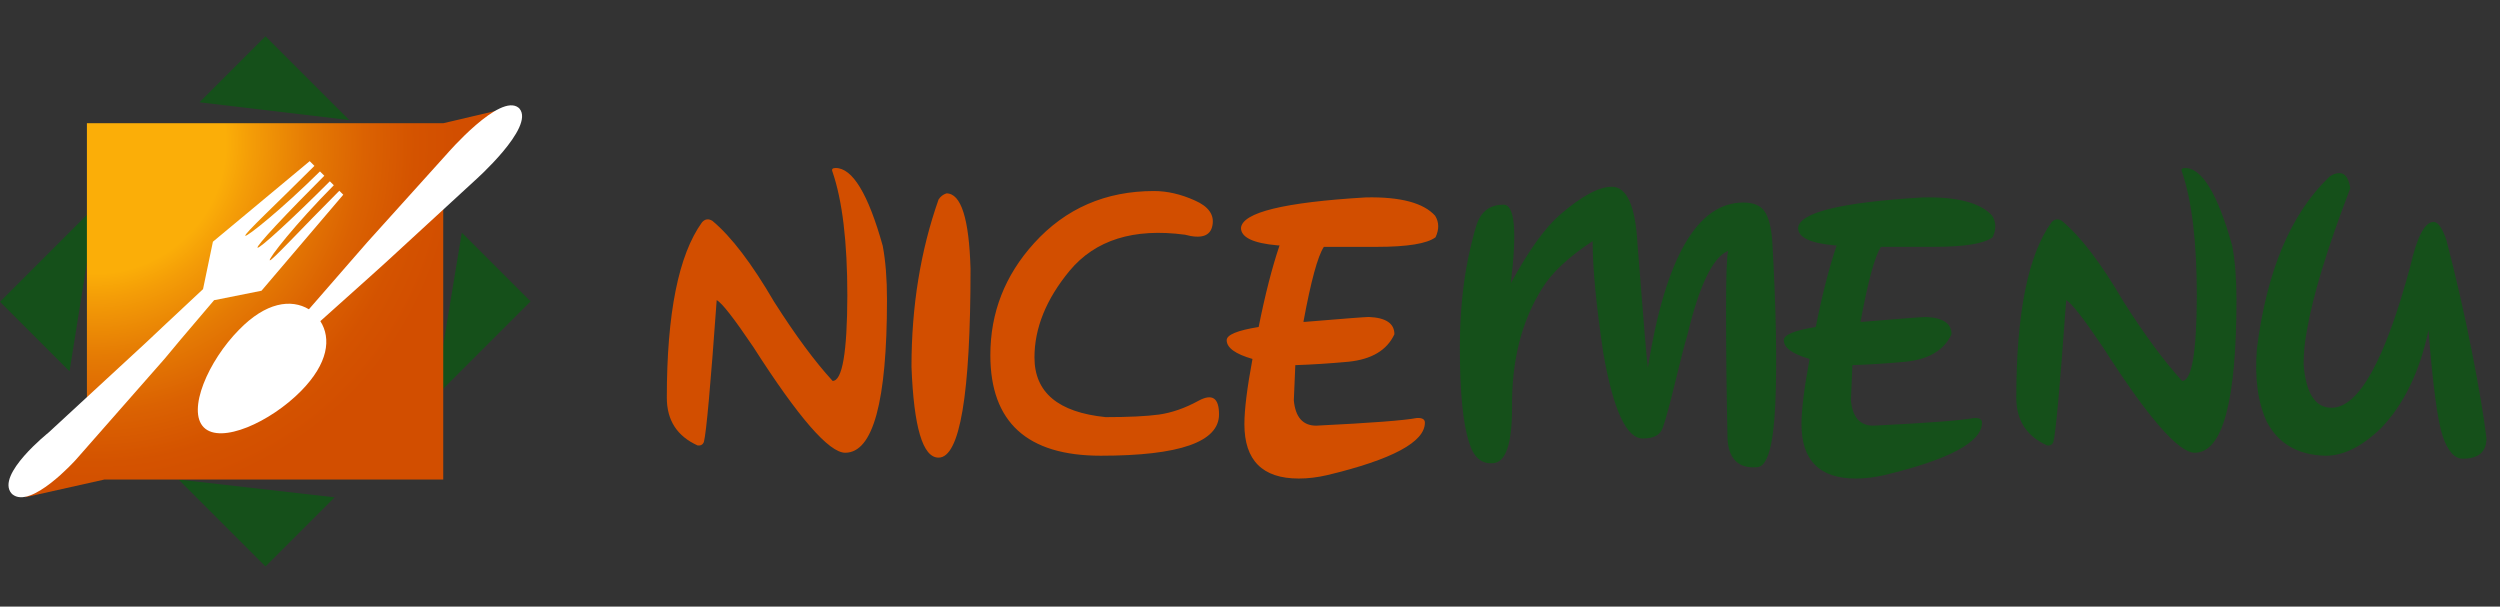 <svg width="136" height="33" viewBox="0 0 136 33" fill="none" xmlns="http://www.w3.org/2000/svg">
<rect x="0" y="0" width="136" height="33" fill="#333333" stroke="none"/>
<path d="M10.853 5.565L14.442 1.976L18.998 6.532L10.853 5.565ZM28.862 16.396L25.122 12.656L23.64 21.618L28.862 16.396ZM9.714 26.088L14.442 30.816L18.203 27.055L9.714 26.088ZM5.222 11.195L0 16.417L3.782 20.2L5.222 11.195Z" fill="#15501A"/>
<path d="M24.112 9.132L27.68 5.865L24.112 6.703H4.728V24.132L1.354 27.055L5.673 26.088H24.112V9.132Z" fill="url(#paint0_radial_912_2985)"/>
<path d="M13 17.942C11.324 19.64 10.164 22.327 11.088 23.251C12.012 24.175 14.698 22.971 16.374 21.273C17.857 19.769 18.029 18.415 17.427 17.47L20.114 15.063L20.995 14.268L25.809 9.841C25.809 9.841 29.118 6.918 28.259 5.908L28.237 5.886L28.216 5.865C27.206 5.027 24.326 8.358 24.326 8.358L19.985 13.172L19.104 14.182L16.804 16.825C15.837 16.245 14.462 16.438 13 17.942Z" fill="white"/>
<path d="M18.674 10.592L18.459 10.377C16.375 12.462 14.763 14.224 14.677 14.16C14.591 14.074 16.074 12.183 18.159 10.077L17.944 9.862C15.859 11.946 14.097 13.558 14.011 13.472C13.925 13.386 15.558 11.645 17.643 9.561L17.406 9.324C15.3 11.409 13.431 12.892 13.345 12.827C13.259 12.741 14.999 11.13 17.105 9.024L16.848 8.766L11.582 13.15L11.045 15.729L9.046 17.598L7.95 18.63L2.642 23.53C2.642 23.53 -0.238 25.829 0.622 26.839C0.622 26.839 0.644 26.839 0.644 26.861C0.644 26.861 0.644 26.882 0.665 26.882C1.675 27.742 4.125 25.012 4.125 25.012L8.96 19.511L9.82 18.479L11.647 16.33L14.226 15.815L18.674 10.592Z" fill="white"/>
<path d="M45.284 9.336C45.23 9.205 45.288 9.139 45.458 9.139C46.377 9.139 47.231 10.55 48.02 13.371C48.174 14.183 48.252 15.157 48.252 16.293C48.252 21.85 47.494 24.629 45.979 24.629C45.098 24.629 43.432 22.712 40.982 18.878C39.923 17.309 39.259 16.459 38.988 16.328C38.656 20.957 38.424 23.527 38.293 24.037C38.239 24.184 38.126 24.25 37.956 24.235C36.836 23.732 36.275 22.866 36.275 21.637C36.275 17.046 36.913 13.866 38.188 12.096C38.351 11.91 38.54 11.883 38.756 12.015C39.777 12.865 40.894 14.329 42.107 16.409C43.266 18.233 44.329 19.67 45.295 20.722C45.821 20.722 46.087 19.176 46.095 16.084C46.095 13.155 45.825 10.905 45.284 9.336ZM51.486 10.519C52.282 10.519 52.719 11.887 52.797 14.623C52.797 21.471 52.217 24.895 51.057 24.895C50.199 24.895 49.709 23.245 49.585 19.945C49.585 16.668 50.076 13.638 51.057 10.855C51.158 10.693 51.301 10.581 51.486 10.519ZM65.202 21.8C65.944 21.398 66.315 21.645 66.315 22.542C66.315 24.041 64.17 24.791 59.88 24.791C55.877 24.791 53.875 22.967 53.875 19.319C53.875 17.008 54.667 14.979 56.251 13.232C57.967 11.338 60.143 10.392 62.779 10.392C63.498 10.392 64.236 10.562 64.993 10.902C65.751 11.234 66.071 11.69 65.955 12.27C65.847 12.842 65.349 13.008 64.46 12.768C61.677 12.397 59.587 13.05 58.188 14.728C56.912 16.273 56.275 17.846 56.275 19.446C56.275 21.348 57.565 22.43 60.147 22.692C61.384 22.692 62.35 22.646 63.045 22.553C63.749 22.453 64.468 22.202 65.202 21.8ZM74.303 10.739C76.181 10.701 77.437 11.033 78.071 11.736C78.287 12.084 78.295 12.475 78.094 12.907C77.63 13.255 76.564 13.429 74.894 13.429H72.019C71.687 13.924 71.316 15.284 70.906 17.51H70.987C73.128 17.332 74.287 17.243 74.465 17.243C75.393 17.282 75.856 17.595 75.856 18.183C75.455 19.048 74.624 19.547 73.364 19.678C72.351 19.771 71.385 19.833 70.465 19.864L70.384 21.777C70.469 22.696 70.875 23.156 71.602 23.156C74.585 23.009 76.409 22.87 77.074 22.739C77.368 22.724 77.514 22.808 77.514 22.994C77.514 24.045 75.745 24.996 72.204 25.846C71.671 25.97 71.153 26.032 70.651 26.032C68.68 26.032 67.695 25.046 67.695 23.075C67.695 22.287 67.841 21.104 68.135 19.527C67.2 19.257 66.732 18.917 66.732 18.507C66.732 18.213 67.312 17.974 68.471 17.788C68.819 16.042 69.198 14.561 69.608 13.348H69.503C68.174 13.232 67.509 12.915 67.509 12.397C67.594 11.555 69.859 11.002 74.303 10.739Z" fill="#D24E00"/>
<path d="M82.187 15.412C83.161 13.626 84.053 12.382 84.865 11.678C86.04 10.666 86.979 10.16 87.682 10.16C88.509 10.16 88.977 11.222 89.085 13.348C89.402 17.413 89.588 19.632 89.642 20.003C90.6 14.013 92.331 11.018 94.836 11.018C95.392 11.018 95.779 11.18 95.995 11.505C96.219 11.829 96.358 12.37 96.412 13.128C96.621 16.807 96.675 19.767 96.575 22.009C96.474 24.25 96.146 25.386 95.589 25.417C94.592 25.494 94.055 24.992 93.978 23.91C93.924 21.398 93.897 19.048 93.897 16.861C93.897 14.998 93.935 13.928 94.012 13.649C93.185 13.982 92.447 15.501 91.798 18.206C91.636 18.747 91.396 19.678 91.079 21C90.809 22.105 90.6 22.863 90.453 23.272C90.322 23.659 89.97 23.852 89.398 23.852C88.494 23.891 87.767 22.341 87.219 19.203C86.832 16.606 86.639 14.577 86.639 13.116C85.325 13.982 84.409 14.84 83.891 15.69C82.77 17.475 82.225 19.64 82.256 22.182C82.256 24.161 81.909 25.166 81.213 25.197C80.587 25.251 80.154 24.868 79.914 24.049C79.582 23.029 79.416 21.313 79.416 18.901C79.416 17.131 79.57 15.493 79.88 13.986C80.119 12.888 80.305 12.212 80.436 11.957C80.699 11.408 81.151 11.133 81.793 11.133C82.403 11.133 82.535 12.559 82.187 15.412ZM104.609 10.739C106.487 10.701 107.743 11.033 108.377 11.736C108.594 12.084 108.601 12.475 108.4 12.907C107.937 13.255 106.87 13.429 105.2 13.429H102.325C101.993 13.924 101.622 15.284 101.212 17.51H101.293C103.434 17.332 104.594 17.243 104.771 17.243C105.699 17.282 106.163 17.595 106.163 18.183C105.761 19.048 104.93 19.547 103.67 19.678C102.658 19.771 101.691 19.833 100.772 19.864L100.69 21.777C100.775 22.696 101.181 23.156 101.908 23.156C104.891 23.009 106.715 22.87 107.38 22.739C107.674 22.724 107.821 22.808 107.821 22.994C107.821 24.045 106.051 24.996 102.511 25.846C101.977 25.97 101.46 26.032 100.957 26.032C98.986 26.032 98.001 25.046 98.001 23.075C98.001 22.287 98.148 21.104 98.441 19.527C97.506 19.257 97.038 18.917 97.038 18.507C97.038 18.213 97.618 17.974 98.778 17.788C99.125 16.042 99.504 14.561 99.914 13.348H99.809C98.48 13.232 97.815 12.915 97.815 12.397C97.9 11.555 100.165 11.002 104.609 10.739ZM118.696 9.336C118.642 9.205 118.7 9.139 118.87 9.139C119.789 9.139 120.643 10.55 121.432 13.371C121.586 14.183 121.664 15.157 121.664 16.293C121.664 21.85 120.906 24.629 119.391 24.629C118.51 24.629 116.845 22.712 114.394 18.878C113.335 17.309 112.671 16.459 112.4 16.328C112.068 20.957 111.836 23.527 111.705 24.037C111.65 24.184 111.538 24.25 111.368 24.235C110.248 23.732 109.687 22.866 109.687 21.637C109.687 17.046 110.325 13.866 111.6 12.096C111.763 11.91 111.952 11.883 112.168 12.015C113.189 12.865 114.305 14.329 115.519 16.409C116.678 18.233 117.741 19.67 118.707 20.722C119.233 20.722 119.499 19.176 119.507 16.084C119.507 13.155 119.237 10.905 118.696 9.336ZM123.322 22.959C122.827 21.908 122.645 20.575 122.777 18.959C123.31 14.732 124.624 11.617 126.719 9.615C126.889 9.483 127.074 9.418 127.275 9.418C127.577 9.418 127.77 9.692 127.855 10.241C126.603 13.502 125.814 16.092 125.49 18.009C125.374 18.619 125.316 19.23 125.316 19.84C125.447 21.402 125.953 22.182 126.835 22.182C128.311 22.182 129.741 19.612 131.124 14.473C131.487 12.873 131.909 12.073 132.388 12.073C132.628 12.073 132.859 12.401 133.084 13.058C133.617 15.114 134.077 17.124 134.463 19.087C134.85 21.042 135.116 22.627 135.263 23.84C135.263 24.582 134.834 24.953 133.976 24.953C133.528 24.953 133.165 24.547 132.886 23.736C132.608 22.924 132.349 21 132.11 17.962C131.63 20.227 130.769 22.005 129.524 23.295C128.489 24.293 127.491 24.791 126.533 24.791H126.498C125.007 24.752 123.948 24.142 123.322 22.959Z" fill="#15501A"/>
<defs>
<radialGradient id="paint0_radial_912_2985" cx="0" cy="0" r="1" gradientUnits="userSpaceOnUse" gradientTransform="translate(5.171 7.76) scale(21.343 21.343)">
<stop offset="0.333" stop-color="#FBAE08"/>
<stop offset="0.396" stop-color="#F49D07"/>
<stop offset="0.545" stop-color="#E57B04"/>
<stop offset="0.687" stop-color="#DB6202"/>
<stop offset="0.816" stop-color="#D45300"/>
<stop offset="0.922" stop-color="#D24E00"/>
</radialGradient>
</defs>
</svg>
